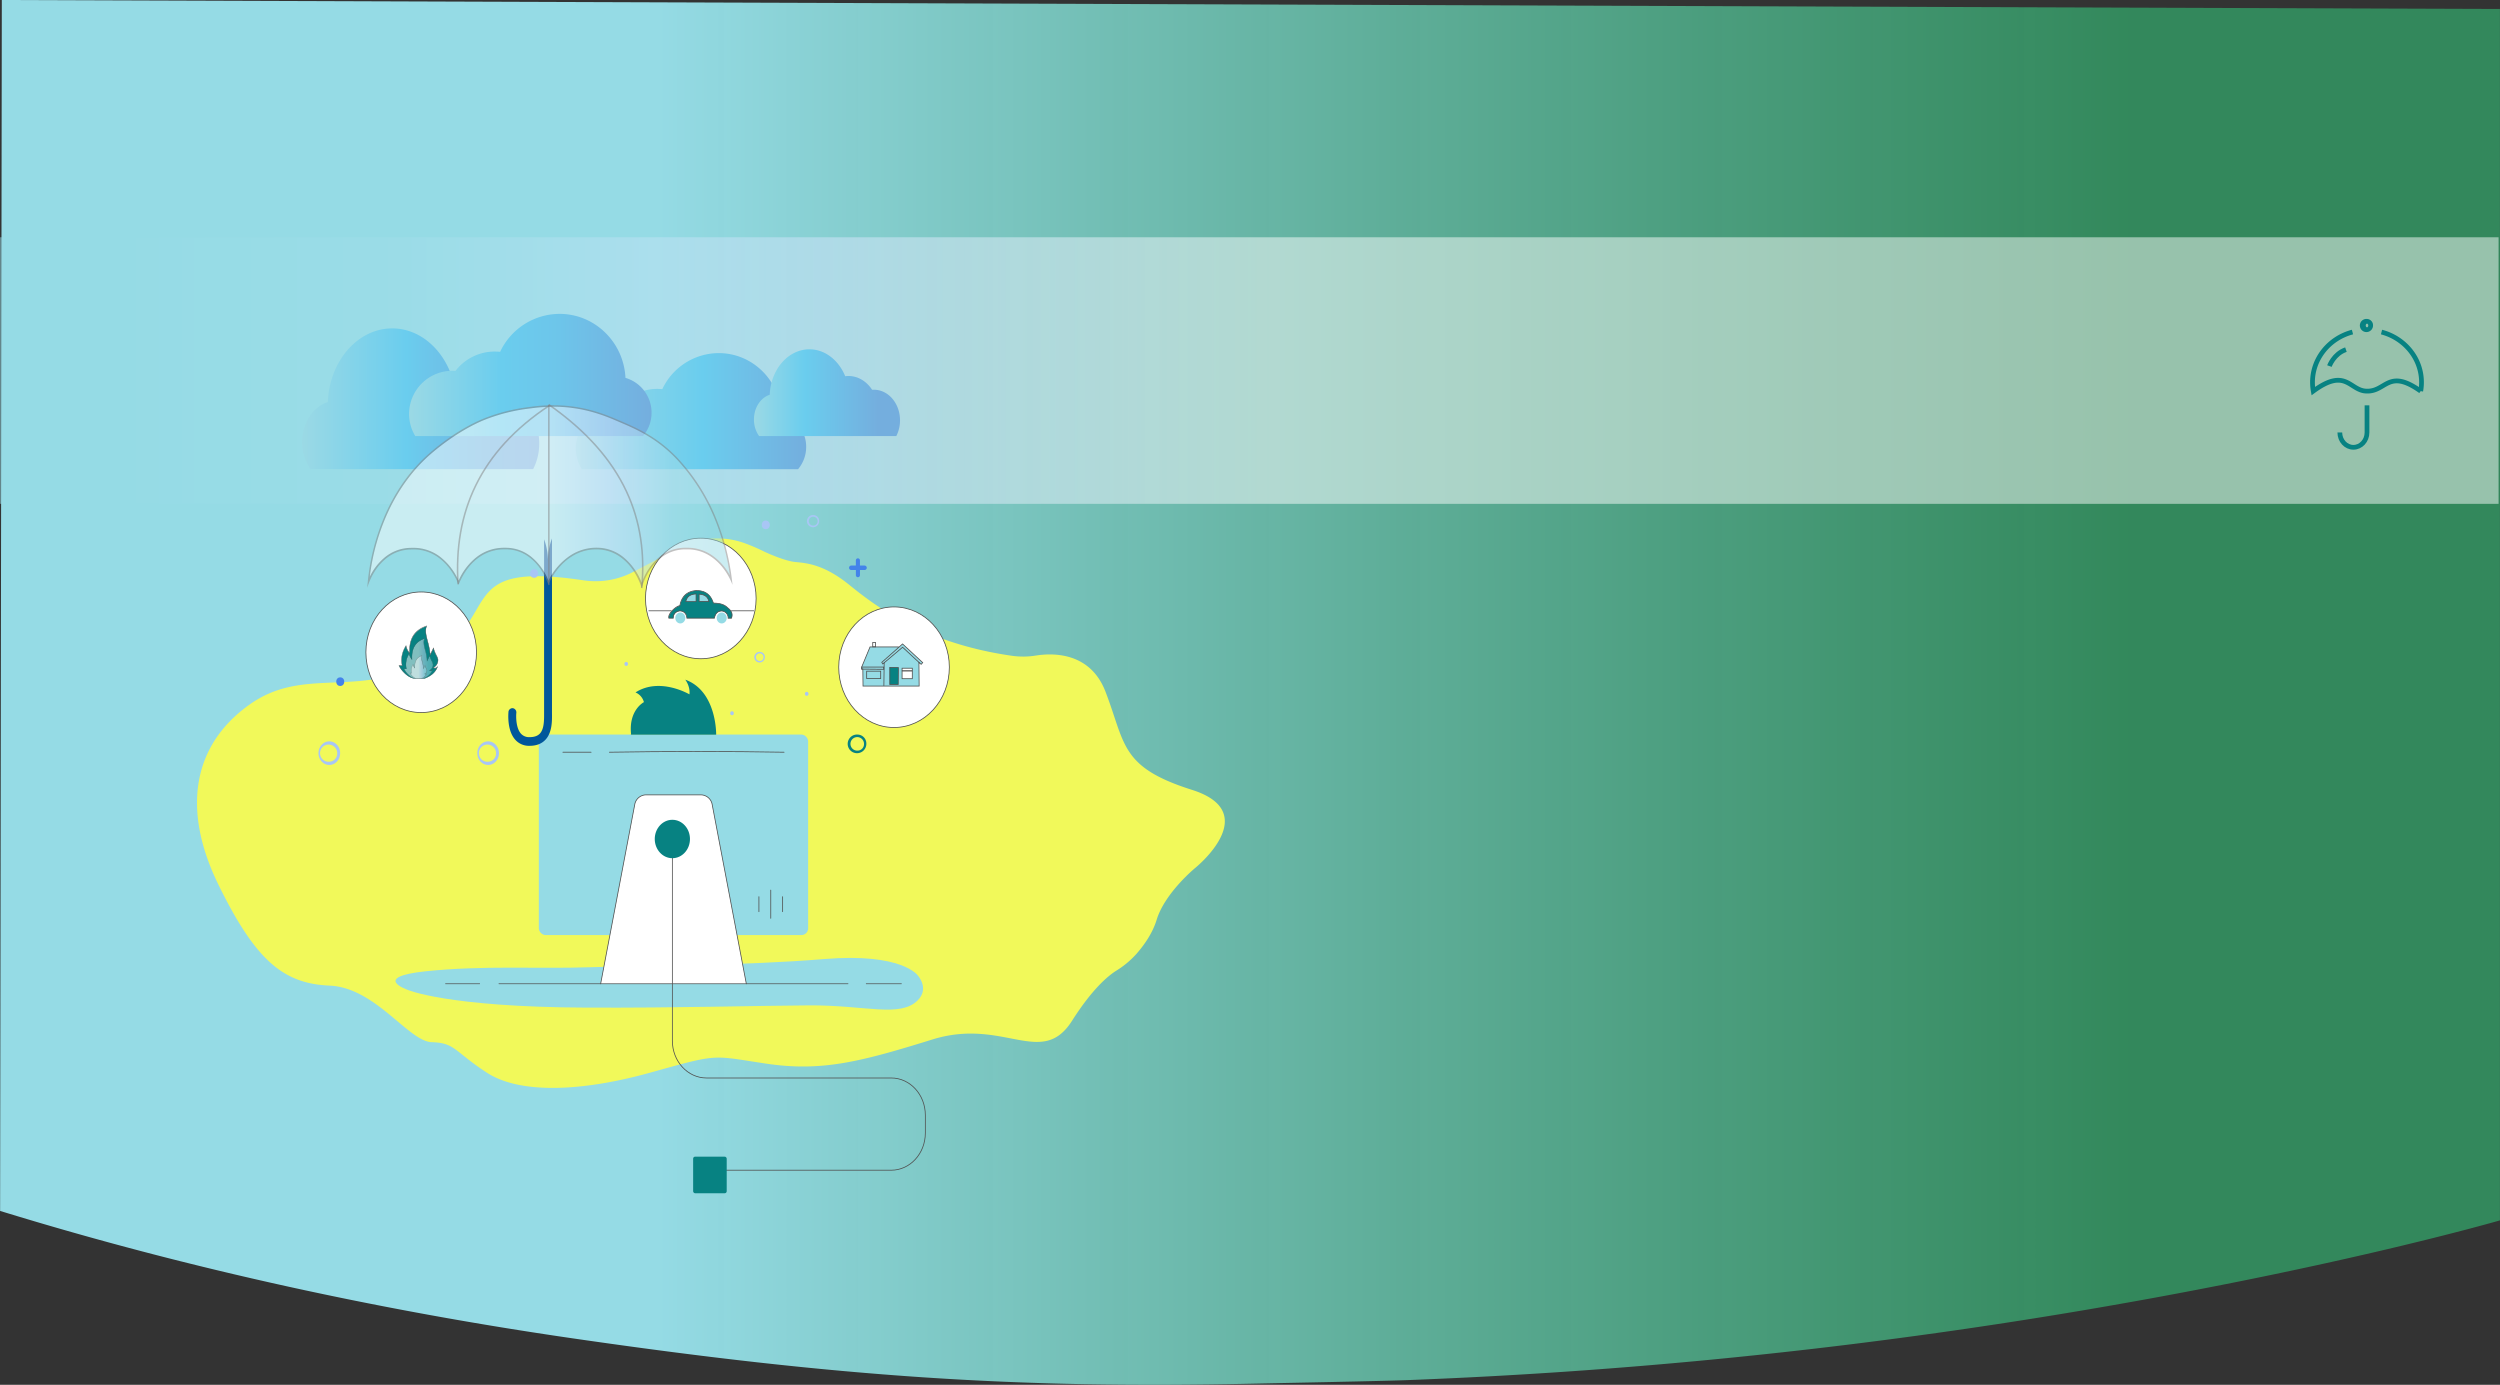 <svg xmlns="http://www.w3.org/2000/svg" xmlns:xlink="http://www.w3.org/1999/xlink" viewBox="0 0 1580.25 875.34"><rect x="0" y="0" width="1580.25" height="875.34" fill="#333333" stroke="none"/><defs><style>.cls-1{fill:url(#linear-gradient);}.cls-2{fill:#f1f95a;}.cls-19,.cls-3{fill:#95dbe5;}.cls-4{fill:#078282;}.cls-15,.cls-16,.cls-20,.cls-5{fill:#fff;}.cls-15,.cls-19,.cls-5,.cls-6{stroke:#505050;}.cls-15,.cls-17,.cls-18,.cls-19,.cls-20,.cls-28,.cls-29,.cls-5,.cls-6{stroke-miterlimit:10;}.cls-15,.cls-18,.cls-19,.cls-20,.cls-5,.cls-6{stroke-width:0.5px;}.cls-17,.cls-18,.cls-28,.cls-29,.cls-6{fill:none;}.cls-15,.cls-6{stroke-linecap:round;}.cls-7{fill:#a8c6f5;}.cls-8{fill:#4383ea;}.cls-9{fill:#ecf2fd;}.cls-10{fill:#01579b;}.cls-11{fill:#505050;}.cls-12,.cls-28{opacity:0.49;}.cls-13{fill:url(#linear-gradient-2);}.cls-14{fill:url(#linear-gradient-3);}.cls-17,.cls-18,.cls-20{stroke:#4d4d4d;}.cls-17{stroke-width:0.75px;}.cls-21{fill:url(#linear-gradient-4);}.cls-22{fill:url(#linear-gradient-5);}.cls-23{fill:url(#linear-gradient-6);}.cls-24{fill:url(#linear-gradient-7);}.cls-25{fill:url(#linear-gradient-8);}.cls-26{fill:url(#linear-gradient-9);}.cls-27{fill:gray;}.cls-28{stroke:gray;}.cls-29{stroke:#078282;stroke-width:3px;}</style><linearGradient id="linear-gradient" x1="2882.4" y1="975.14" x2="4331.08" y2="975.14" gradientTransform="matrix(-1.09, 0, 0, 1.3, 4725.12, -829.85)" gradientUnits="userSpaceOnUse"><stop offset="0.15" stop-color="#339e66" stop-opacity="0.8"/><stop offset="0.52" stop-color="#70c4b5" stop-opacity="0.92"/><stop offset="0.74" stop-color="#95dbe5"/></linearGradient><linearGradient id="linear-gradient-2" x1="255.36" y1="416.28" x2="273.7" y2="416.28" gradientUnits="userSpaceOnUse"><stop offset="0.49" stop-color="#fff"/><stop offset="0.67" stop-color="#d7e5fc"/><stop offset="0.84" stop-color="#a1dde9"/><stop offset="0.95" stop-color="#95dbe5"/></linearGradient><linearGradient id="linear-gradient-3" x1="259.26" y1="421.64" x2="269.81" y2="421.64" xlink:href="#linear-gradient-2"/><linearGradient id="linear-gradient-4" x1="1579.35" y1="234.22" x2="0" y2="234.22" xlink:href="#linear-gradient-2"/><linearGradient id="linear-gradient-5" x1="363.98" y1="259.87" x2="509.58" y2="259.87" gradientUnits="userSpaceOnUse"><stop offset="0" stop-color="#9bd9e5"/><stop offset="0.55" stop-color="#6acdee"/><stop offset="1" stop-color="#74aede"/></linearGradient><linearGradient id="linear-gradient-6" x1="191.03" y1="252.06" x2="340.81" y2="252.06" gradientUnits="userSpaceOnUse"><stop offset="0" stop-color="#9bd9e5"/><stop offset="0.44" stop-color="#6acdee"/><stop offset="0.51" stop-color="#6cc7eb"/><stop offset="0.8" stop-color="#72b5e1"/><stop offset="1" stop-color="#74aede"/></linearGradient><linearGradient id="linear-gradient-7" x1="258.58" y1="237.02" x2="411.91" y2="237.02" gradientUnits="userSpaceOnUse"><stop offset="0" stop-color="#9bd9e5"/><stop offset="0.38" stop-color="#6acdee"/><stop offset="0.62" stop-color="#6dc5ea"/><stop offset="0.98" stop-color="#74afdf"/><stop offset="1" stop-color="#74aede"/></linearGradient><linearGradient id="linear-gradient-8" x1="476.58" y1="248.22" x2="568.9" y2="248.22" gradientUnits="userSpaceOnUse"><stop offset="0" stop-color="#9bd9e5"/><stop offset="0.35" stop-color="#6acdee"/><stop offset="0.85" stop-color="#74aede"/></linearGradient><linearGradient id="linear-gradient-9" x1="232.94" y1="313.27" x2="462.16" y2="313.27" xlink:href="#linear-gradient-2"/></defs><title>Asset 35</title><g id="Layer_2" data-name="Layer 2"><g id="Layer_1-2" data-name="Layer 1"><path class="cls-1" d="M1.15,0,.07,765.43c121.34,37.32,243.14,63.28,361.65,80.5,167.6,24.34,281.47,31.94,429.49,28.7,16.89-.37,81.63-1.62,98.15-2.25A3320.93,3320.93,0,0,0,1301,830.88c171.78-28.25,279.21-59.48,279.21-59.48V5.69Z"/><path class="cls-2" d="M429.71,346.2a50.83,50.83,0,0,1,41.13-2.79,117.32,117.32,0,0,1,12.07,5.19s12.57,6,20,6.67,18.16,1.75,33.63,14.2c14.74,11.87,45.79,37,103.6,45.12a50.29,50.29,0,0,0,14.75-.23c11-1.72,34.31-2.06,43.89,22.85,12.78,33.22,9.18,47.64,54.68,62.06s2,49.39,2,49.39-19.16,15.73-24.35,32.77c-2.6,8.54-8,16.09-12.75,21.5a57.47,57.47,0,0,1-12.82,10.68c-5.2,3.27-15.14,11.53-27.91,31.63-19.16,30.15-43.11-2.19-88.21,11.8s-69.84,20.54-105,15.3S455,665.78,411.07,678s-82.62,13.54-103.38,0-19.95-18.8-34.72-19.23S237.45,624.26,208.31,623s-46.7-15.73-70.25-63.81-16-88.71,20-114.06,71.44-1.31,116.55-30.37c42.57-27.44,13.31-60.13,94.47-47.9a51.07,51.07,0,0,0,31.08-5.3Z"/><path class="cls-3" d="M373.16,611.39c36.93-1.22,96.52-.93,147.72-5.17,49.37-4.09,59.24,10.34,59.24,10.34s7.56,8.14,0,15.72c-11.15,11.19-33,3-68.65,3.22s-81.73,1.64-140.68,1.42c-88.68-.34-113.36-11.32-113.36-11.32s-22.72-8,11.45-11.63C305.81,610.1,339,612.52,373.16,611.39Z"/><path class="cls-4" d="M452.69,464.32s.49-27.47-19.52-34.7c0,0,3.25,4.23,2.63,9.29,0,0-18.72-11.1-34.09-1.23a9.31,9.31,0,0,1,5.31,6.14s-9.85,5-8.09,20.5Z"/><rect class="cls-3" x="340.59" y="464.32" width="170.24" height="126.74" rx="4.25"/><path class="cls-5" d="M443.2,502.44h-35a7.33,7.33,0,0,0-7,6.21L379.67,621.84h92.08L450.19,508.65A7.32,7.32,0,0,0,443.2,502.44Z"/><path class="cls-6" d="M425,542.46v115.4c0,13,9.66,23.53,21.57,23.53H563.33c11.92,0,21.58,10.53,21.58,23.52v11.26c0,13-9.66,23.52-21.58,23.52H445.46"/><path class="cls-6" d="M547.57,621.84h22.18"/><path class="cls-6" d="M471.75,621.84H536"/><path class="cls-6" d="M315.4,621.84h64.27"/><path class="cls-6" d="M281.66,621.84h21.51"/><ellipse class="cls-4" cx="425" cy="530.33" rx="11.13" ry="12.14"/><line class="cls-6" x1="487.2" y1="562.63" x2="487.2" y2="580.45"/><line class="cls-6" x1="494.7" y1="566.81" x2="494.7" y2="576.26"/><line class="cls-6" x1="479.71" y1="566.81" x2="479.71" y2="576.26"/><path class="cls-6" d="M385.2,475.48c36.39-.62,75-.62,110.41,0"/><path class="cls-6" d="M355.8,475.48h17.83"/><path class="cls-4" d="M398.62,464.32a34,34,0,0,1,54.18,0"/><path class="cls-4" d="M542.23,464.32a5.9,5.9,0,1,0,5.39,5.88A5.66,5.66,0,0,0,542.23,464.32Zm0,10.14a4.28,4.28,0,1,1,3.91-4.26A4.1,4.1,0,0,1,542.23,474.46Z"/><path class="cls-7" d="M308.55,468.61c-3.77,0-6.84,3.35-6.84,7.47s3.07,7.46,6.84,7.46,6.85-3.35,6.85-7.46S312.33,468.61,308.55,468.61Zm0,12.88a5.43,5.43,0,1,1,5-5.41A5.21,5.21,0,0,1,308.55,481.49Z"/><path class="cls-7" d="M514.26,325.57a3.86,3.86,0,1,0,3.53,3.85A3.7,3.7,0,0,0,514.26,325.57Zm0,6.64a2.8,2.8,0,1,1,2.56-2.79A2.69,2.69,0,0,1,514.26,332.21Z"/><path class="cls-7" d="M208.15,468.61c-3.77,0-6.84,3.35-6.84,7.47s3.07,7.46,6.84,7.46,6.85-3.35,6.85-7.46S211.93,468.61,208.15,468.61Zm0,12.88a5.43,5.43,0,1,1,5-5.41A5.21,5.21,0,0,1,208.15,481.49Z"/><path class="cls-7" d="M480.43,412.08a3.34,3.34,0,1,0,3.05,3.33A3.2,3.2,0,0,0,480.43,412.08Zm0,5.74a2.42,2.42,0,1,1,2.21-2.41A2.33,2.33,0,0,1,480.43,417.82Z"/><ellipse class="cls-8" cx="215.07" cy="430.88" rx="2.52" ry="2.75"/><ellipse class="cls-7" cx="337.63" cy="362.5" rx="2.52" ry="2.75"/><ellipse class="cls-7" cx="484.05" cy="331.77" rx="2.52" ry="2.75"/><ellipse class="cls-7" cx="462.71" cy="450.84" rx="1.15" ry="1.26"/><ellipse class="cls-7" cx="395.83" cy="419.67" rx="1.15" ry="1.26"/><ellipse class="cls-7" cx="509.92" cy="438.58" rx="1.15" ry="1.26"/><path class="cls-7" d="M251.92,422.82h-2.79v-3.05a1.26,1.26,0,1,0-2.51,0v3.05h-2.79a1.37,1.37,0,0,0,0,2.73h2.79v3.05a1.26,1.26,0,1,0,2.51,0v-3.05h2.79a1.37,1.37,0,0,0,0-2.73Z"/><path class="cls-9" d="M469.51,374h-2.79V371a1.26,1.26,0,1,0-2.51,0V374h-2.79a1.37,1.37,0,0,0,0,2.73h2.79v3a1.26,1.26,0,1,0,2.51,0v-3h2.79a1.37,1.37,0,0,0,0-2.73Z"/><path class="cls-8" d="M546.45,357.49h-2.88v-3.15a1.3,1.3,0,1,0-2.59,0v3.15H538.1a1.41,1.41,0,0,0,0,2.82H541v3.14a1.3,1.3,0,1,0,2.59,0v-3.14h2.88a1.41,1.41,0,0,0,0-2.82Z"/><path class="cls-10" d="M348.92,441.73h0l0-101.38a39.2,39.2,0,0,0-2.59,14.06,39.07,39.07,0,0,0-2.41-13.52V441.16h0v9.64c0,4.14.11,9.82-2.57,12.79-1.44,1.58-3.61,2.36-6.62,2.36a6.86,6.86,0,0,1-5.66-2.46c-2.93-3.57-2.94-10.49-2.7-12.85a2.69,2.69,0,0,0-2.2-3,2.57,2.57,0,0,0-2.78,2.41c0,.43-1.09,11,3.93,17.09a11.57,11.57,0,0,0,9.41,4.3c4.36,0,7.78-1.35,10.18-4,4.15-4.58,4.07-11.86,4-16.69Z"/><ellipse class="cls-5" cx="266.24" cy="412.29" rx="34.96" ry="38.11"/><path class="cls-4" d="M262.84,429c-3.22,0-6-2.25-7.76-4.14a14.67,14.67,0,0,1-2.87-4.08h2l0-.15a16.33,16.33,0,0,1,2.41-12.35,10.09,10.09,0,0,0,2.1,4.42l.24.34,0-.42c-.44-8.73,3.2-14.4,10.81-16.85-1.28,2.62-.41,5.95.58,9.77a41.6,41.6,0,0,1,1.52,8.1l0,.48,2.16-4.41a19.47,19.47,0,0,0,1.77,4.57,9.56,9.56,0,0,1,1.05,2.67,5.33,5.33,0,0,1-2.71,5l-.18.11.19.1a1.8,1.8,0,0,0,.87.23,2.05,2.05,0,0,0,1.55-.85c-1.66,4.32-5.12,6.18-8.33,7.42Z"/><path class="cls-11" d="M269.5,395.93c-1.12,2.62-.28,5.87.69,9.59a40.83,40.83,0,0,1,1.51,8.07l.05,1,.43-.87L274,410a19.79,19.79,0,0,0,1.7,4.27,9.2,9.2,0,0,1,1,2.61,5.1,5.1,0,0,1-2.65,4.93l-.36.23.38.2a1.82,1.82,0,0,0,2.13-.21c-1.71,3.85-4.95,5.59-8,6.77h-5.38c-5.41,0-9.86-6.58-10.45-8h2l-.07-.31a16.15,16.15,0,0,1,2.22-12,10.81,10.81,0,0,0,2.07,4.15l.49.67,0-.84c-.43-8.56,3.08-14.15,10.45-16.63m.48-.42c-8,2.47-11.63,8.26-11.18,17.07a9.33,9.33,0,0,1-2.11-4.73c-2.63,4.15-3.59,8.4-2.63,12.76h-2c-.35.23,4.56,8.46,10.75,8.46h5.43c3.85-1.5,7.23-3.63,8.68-8.32-.6,1-1.25,1.51-1.95,1.51a1.7,1.7,0,0,1-.81-.22,5.38,5.38,0,0,0,2.76-5.16c-.3-2-2.12-3.83-2.89-7.6l-2.11,4.3c-.39-7.22-4.36-13.75-2-18.07Z"/><g class="cls-12"><path class="cls-13" d="M263.26,429c-2.2,0-4.13-1.48-5.36-2.72a12.41,12.41,0,0,1-2.54-3.51h1.5l0-.15a12.68,12.68,0,0,1,1.76-9.35,8,8,0,0,0,1.56,3.31l.25.34,0-.42c-.33-6.64,2.36-11,8-12.84-.92,2-.28,4.53.46,7.43a31.66,31.66,0,0,1,1.13,6.19l0,.49,1.62-3.41a14.94,14.94,0,0,0,1.31,3.42,7.11,7.11,0,0,1,.78,2,4,4,0,0,1-2,3.83l-.18.12.19.09a1.4,1.4,0,0,0,.67.18,1.43,1.43,0,0,0,1.06-.53c-1.25,3.18-3.79,4.57-6.14,5.5Z"/><path class="cls-11" d="M268.13,403.82c-.77,2-.14,4.45.57,7.25a32.21,32.21,0,0,1,1.13,6.17l.05,1,.42-.89,1.27-2.65a15.34,15.34,0,0,0,1.23,3.11,7.24,7.24,0,0,1,.76,2,3.85,3.85,0,0,1-1.95,3.72l-.35.24.37.2a1.65,1.65,0,0,0,.73.19,1.39,1.39,0,0,0,.74-.23c-1.29,2.78-3.63,4.06-5.83,4.94h-4c-4,0-7.18-4.79-7.72-6H257l-.06-.31a12.43,12.43,0,0,1,1.57-9,8.83,8.83,0,0,0,1.52,3l.49.69,0-.85c-.32-6.56,2.18-10.7,7.64-12.62m.47-.42c-6,1.89-8.69,6.32-8.36,13.05a7.16,7.16,0,0,1-1.57-3.62,12.9,12.9,0,0,0-2,9.77h-1.47c-.26.18,3.41,6.47,8,6.47h4.06c2.89-1.15,5.41-2.78,6.49-6.36-.45.76-.93,1.15-1.45,1.15a1.31,1.31,0,0,1-.61-.17,4.13,4.13,0,0,0,2.06-3.94c-.22-1.51-1.58-2.93-2.16-5.82l-1.57,3.29c-.29-5.52-3.27-10.52-1.48-13.82Z"/></g><g class="cls-12"><path class="cls-14" d="M263.79,429c-2.35,0-4.25-2.88-4.53-3.52h.86l0-.16A7.3,7.3,0,0,1,261,420a5,5,0,0,0,.9,1.81l.24.34,0-.42c-.19-3.8,1.33-6.28,4.51-7.39-.47,1.16-.11,2.6.31,4.25a18.94,18.94,0,0,1,.66,3.6l0,.49,1-2a9.24,9.24,0,0,0,.73,1.86,4.42,4.42,0,0,1,.45,1.17,2.26,2.26,0,0,1-1.15,2.17l-.18.12.19.1a.93.93,0,0,0,.41.11.86.86,0,0,0,.49-.17,5.79,5.79,0,0,1-3.46,3Z"/><path class="cls-11" d="M266.45,414.54a8.18,8.18,0,0,0,.4,4.07,18.92,18.92,0,0,1,.66,3.57l.05,1,.42-.88.62-1.29a9.4,9.4,0,0,0,.65,1.55,4.59,4.59,0,0,1,.43,1.12,2.15,2.15,0,0,1-1.09,2.07l-.35.23.37.2a1.08,1.08,0,0,0,.47.13.78.78,0,0,0,.22,0,5.8,5.8,0,0,1-3.2,2.56h-2.31c-2.12,0-3.88-2.42-4.33-3.27h.82l-.07-.3a7.12,7.12,0,0,1,.78-4.93,5.94,5.94,0,0,0,.83,1.55l.5.69,0-.85c-.19-3.69,1.18-6,4.17-7.17m.45-.42c-3.5,1.1-5.07,3.68-4.87,7.6a4.11,4.11,0,0,1-.92-2.11A7.46,7.46,0,0,0,260,425.3h-.86c-.16.11,2,3.77,4.68,3.77h2.36a5.67,5.67,0,0,0,3.78-3.71c-.26.45-.54.68-.85.68a.81.81,0,0,1-.35-.1,2.4,2.4,0,0,0,1.2-2.3c-.13-.88-.92-1.71-1.26-3.39l-.91,1.92c-.17-3.22-1.91-6.13-.86-8.05Z"/></g><ellipse class="cls-15" cx="442.98" cy="378.28" rx="34.96" ry="38.11"/><path class="cls-5" d="M424.44,386.09H409.93"/><path class="cls-5" d="M476.64,386.09H462.13"/><path class="cls-4" d="M460.29,390.76a4.38,4.38,0,0,0-4.13-4.53c-2.49.16-4,1.64-4.5,4.53H434.28c-.3-2.87-1.79-4.41-4.43-4.59-2.78.45-4.18,2-4.21,4.59h-2.78a3.67,3.67,0,0,1,.57-2.61c1.31-2.33,4.39-4.91,6.23-5.21l.17,0,0-.17c1.22-6.07,4.81-9.16,11-9.45,5.12.09,8.43,2.62,10.1,7.74l.06.17h.18c4,0,6.85,1,8.78,2.95,2.65,2,3.42,4.11,2.42,6.61Z"/><path class="cls-11" d="M440.83,373.54c5,.09,8.24,2.57,9.87,7.56l.12.35h.36c3.9,0,6.72.94,8.6,2.87l0,0,0,0c2.46,1.87,3.22,3.82,2.36,6.14h-1.67a4.59,4.59,0,0,0-4.35-4.53h-.07c-2.53.16-4.05,1.65-4.65,4.53h-17c-.37-2.86-1.92-4.41-4.63-4.59h-.12c-2.77.47-4.24,2-4.36,4.59h-2.33a3.76,3.76,0,0,1,.59-2.24c1.28-2.27,4.27-4.79,6.05-5.08l.34-.06.07-.34c1.2-5.94,4.71-9,10.72-9.25m0-.5c-6.13.29-9.95,3.4-11.21,9.65-2.7.45-8.05,5.59-6.93,8.32h3.2c-.05-2.44,1.05-4.11,3.95-4.59,2.71.18,4,1.84,4.21,4.59h17.82c.44-2.56,1.59-4.36,4.27-4.54A4.15,4.15,0,0,1,460,391h2.5c1.26-2.95,0-5.18-2.4-7-2.14-2.2-5.26-3-9-3-1.64-5-4.95-7.81-10.35-7.91Z"/><ellipse class="cls-3" cx="456.19" cy="390.62" rx="3.17" ry="3.46"/><ellipse class="cls-3" cx="430.02" cy="390.62" rx="3.17" ry="3.46"/><path class="cls-3" d="M441.9,380.18v-4.6c3.57.16,5.6,1.67,6.21,4.6Z"/><path class="cls-11" d="M442.15,375.84c3.15.21,5,1.56,5.64,4.09h-5.64v-4.09m-.5-.52v5.11h6.76q-.84-4.95-6.76-5.11Z"/><path class="cls-3" d="M433.49,380.29c.64-3.11,2.77-4.7,6.5-4.83v4.83Z"/><path class="cls-11" d="M439.74,375.72V380H433.8c.67-2.72,2.62-4.13,5.94-4.32m.5-.51c-4.31.07-6.48,2-7.05,5.33h7.05v-5.33Z"/><ellipse class="cls-15" cx="565.12" cy="421.74" rx="34.96" ry="38.11"/><rect class="cls-16" x="558.55" y="425.59" width="3.05" height="3.33"/><path class="cls-17" d="M546.46,435.77h0Z"/><path class="cls-18" d="M553.44,438.92h0Z"/><polyline class="cls-19" points="568.09 408.93 552.6 408.93 550.3 408.93 549.95 408.93 544.71 421.55 544.71 422.93 545.4 422.93 545.52 433.67 558.76 433.67 580.99 433.67 580.85 418.73 582.26 419.92 583.24 418.85 570.51 407.04 557.38 418.66 557.96 419.66 558.88 419.04 558.84 421.8 558.83 422.87 558.7 433.35"/><polyline class="cls-18" points="558.66 419.13 570.53 409.12 581.42 419.21"/><polygon class="cls-18" points="547.82 424.25 556.69 424.25 556.69 426.57 556.69 428.89 548.11 428.89 547.82 428.89 547.82 426.57 547.82 424.25"/><polygon class="cls-18" points="544.71 421.67 558.59 421.67 558.59 423.07 544.71 422.93 544.71 421.67"/><path class="cls-17" d="M556.69,426.57h0Z"/><polygon class="cls-20" points="570.2 422.37 576.66 422.37 576.66 423.95 576.66 429.01 570.2 429.01 570.2 423.93 570.2 422.37"/><polygon class="cls-17" points="570.2 424.04 576.66 424.04 570.08 424.04 570.2 424.04"/><rect class="cls-18" x="551.65" y="406.1" width="1.76" height="2.76"/><polygon class="cls-4" points="562.39 432.65 562.39 421.86 567.84 421.97 567.74 432.65 562.39 432.65"/><path class="cls-11" d="M562.64,422.11l5,.11-.1,10.18h-4.85V422.11m-.5-.51v11.3H568l.11-11.17-6-.13Z"/><rect class="cls-4" x="438.13" y="731.12" width="21.22" height="23.14" rx="1.25"/><g class="cls-12"><rect class="cls-21" y="149.98" width="1579.35" height="168.5"/></g><path class="cls-22" d="M493.86,261.6c-1-21.39-18.36-38.4-39.57-38.4A39.55,39.55,0,0,0,418.63,246a29.65,29.65,0,0,0-26.8,11.44c-.6,0-1.2-.06-1.82-.06a26,26,0,0,0-26,25.87,25.59,25.59,0,0,0,3.71,13.31H504.47a21.78,21.78,0,0,0,5.11-14.07,21.54,21.54,0,0,0-15.72-20.87Z"/><path class="cls-23" d="M207.2,254.16c1.07-25.94,18.89-46.58,40.71-46.58,16.13,0,30.08,11.28,36.68,27.64A25.1,25.1,0,0,1,288,235c9.85,0,18.6,5.52,24.19,14.09.62-.05,1.25-.08,1.88-.08,14.79,0,26.78,14.05,26.78,31.38A35.38,35.38,0,0,1,337,296.54H196.29A29.37,29.37,0,0,1,191,279.48c0-12.13,6.86-22.33,16.17-25.32Z"/><path class="cls-24" d="M395.36,238.85c-1.09-22.53-19.33-40.45-41.68-40.45a41.67,41.67,0,0,0-37.55,24,32.65,32.65,0,0,0-3.45-.18,31.19,31.19,0,0,0-24.77,12.23c-.63,0-1.27-.07-1.92-.07a27.33,27.33,0,0,0-27.41,27.25,27,27,0,0,0,3.9,14h144a22.94,22.94,0,0,0-11.17-36.79Z"/><path class="cls-25" d="M486.54,249.52c.66-16,11.64-28.72,25.1-28.72,9.94,0,18.54,7,22.61,17a15.8,15.8,0,0,1,2.08-.13c6.07,0,11.46,3.4,14.91,8.68.38,0,.77,0,1.16,0,9.11,0,16.5,8.66,16.5,19.35a21.82,21.82,0,0,1-2.35,9.95H479.82a18.11,18.11,0,0,1-3.24-10.52c0-7.47,4.22-13.76,10-15.6Z"/><g class="cls-12"><path class="cls-26" d="M405.56,370c-1.69-4.75-5.24-12.16-12.06-17.47a26.12,26.12,0,0,0-16.17-5.76l-.91,0a29.4,29.4,0,0,0-15.73,4.83c-7.18,4.64-11.57,11.41-14.08,16.64-1.63-4.37-5.08-11.37-11.63-16.3a24.82,24.82,0,0,0-15-5.2c-.48,0-.9,0-1.25,0l-.55,0a27.62,27.62,0,0,0-16,5.33c-6.43,4.69-10.2,11.21-12.31,16.21C288,364,284.2,357,277.46,352.07a27.09,27.09,0,0,0-16.24-5.27c-.81,0-1.5,0-2.06.05l-.4,0a25.67,25.67,0,0,0-15.65,6.28,37,37,0,0,0-10.17,14.54,138.92,138.92,0,0,1,12.2-44.93c6.79-14.43,16.18-27,27.15-36.42,15.75-13.49,29.36-19.59,33.15-21.14A113.62,113.62,0,0,1,335,257.7a111.66,111.66,0,0,1,15-1.1c1.8,0,3.61,0,5.4.16,16.33,1,28.25,6.09,35.37,9.15l1.5.64c9.75,4.18,23.11,9.89,35.9,23.46A126.55,126.55,0,0,1,454,332.53a149.66,149.66,0,0,1,8.14,33.86,37.64,37.64,0,0,0-11.89-14.6,26.79,26.79,0,0,0-15.49-5.06h-.62c-.31,0-.74,0-1.25,0a25.12,25.12,0,0,0-16,5.93C410.35,358,407.08,365.28,405.56,370Z"/><path class="cls-27" d="M350,257.1c1.79,0,3.59,0,5.37.15,16.25,1,28.11,6.07,35.2,9.12l1.5.64c9.71,4.16,23,9.85,35.73,23.35a125.71,125.71,0,0,1,25.8,42.35,148.34,148.34,0,0,1,7.75,30.92,36.87,36.87,0,0,0-10.74-12.25,27.34,27.34,0,0,0-15.78-5.15h-.59c-.43,0-.85,0-1.28,0a25.55,25.55,0,0,0-16.33,6,37.3,37.3,0,0,0-11,16.22,38.66,38.66,0,0,0-11.73-16.39,26.66,26.66,0,0,0-16.48-5.86l-.9,0a30,30,0,0,0-16,4.91A40.72,40.72,0,0,0,346.66,367a36.41,36.41,0,0,0-11.38-15.46,25.33,25.33,0,0,0-15.33-5.3c-.44,0-.86,0-1.29,0l-.54,0a28,28,0,0,0-16.25,5.43,38.36,38.36,0,0,0-12,15.37,39,39,0,0,0-12.09-15.4,27.58,27.58,0,0,0-16.54-5.37c-.82,0-1.52,0-2.08.05l-.4,0a26.13,26.13,0,0,0-16,6.39,36,36,0,0,0-9,11.79A137.35,137.35,0,0,1,245.59,323c6.77-14.37,16.11-26.91,27-36.26,15.69-13.44,29.23-19.51,33-21.05A112.66,112.66,0,0,1,335,258.2,111,111,0,0,1,350,257.1m0-1a111.44,111.44,0,0,0-15,1.11,113.94,113.94,0,0,0-29.66,7.53C298.86,267.35,286,273.94,272,286c-6.59,5.64-18.11,17.1-27.28,36.59a140,140,0,0,0-12.58,49c.93-3.13,3.9-11.82,11.32-18.06a25.19,25.19,0,0,1,15.35-6.16c.6,0,1.43-.07,2.44-.07a26.5,26.5,0,0,1,15.95,5.17c7.73,5.62,11.38,13.83,12.69,17.17,1.34-3.44,5-11.58,12.6-17.13a27.53,27.53,0,0,1,16.26-5.27q.51,0,1.23,0a24.33,24.33,0,0,1,14.73,5.1c7.63,5.74,10.86,14.25,11.86,17.22,1.63-3.6,5.94-12.06,14.42-17.54a28.65,28.65,0,0,1,15.48-4.75l.89,0a25.68,25.68,0,0,1,15.86,5.65c8.11,6.31,11.4,15.57,12.39,18.72.84-3,3.8-12.17,11.63-18.56a24.64,24.64,0,0,1,15.7-5.82q.75,0,1.26,0h.61a26.31,26.31,0,0,1,15.21,5c8,5.65,11.77,14.17,13,17.44a151.61,151.61,0,0,0-8.54-37.28,125.14,125.14,0,0,0-26-42.69c-13.53-14.36-27.75-20-37.56-24.22-7.59-3.26-19.45-8.24-35.54-9.19-1.9-.12-3.71-.16-5.43-.16Z"/></g><path class="cls-28" d="M347.37,256.26c-44.26,29.13-60.72,67.79-57.83,113.08"/><line class="cls-28" x1="346.93" y1="255.78" x2="346.93" y2="369.82"/><path class="cls-28" d="M346.93,255.78c48,33.57,62.75,73.08,58.71,115.94"/><path class="cls-29" d="M1530.13,247.23h0a31.22,31.22,0,0,0,.5-5.58c0-15.16-10.7-27.92-25.28-31.76"/><path class="cls-29" d="M1487,209.89c-14.57,3.84-25.27,16.6-25.27,31.76a31.21,31.21,0,0,0,.49,5.58h0c21-15.43,22.93,0,33.94,0,12.23.25,13.42-14.62,33.94,0"/><path class="cls-29" d="M1472.42,231.39s2.74-7.76,10.44-10.39"/><path class="cls-29" d="M1479,273.38c0,5.17,3.85,9.36,8.59,9.36s8.59-4.19,8.59-9.36V256.23"/><path class="cls-4" d="M1496.19,204.6c.38,0,.8.47.8,1.14s-.42,1.15-.8,1.15-.8-.47-.8-1.15.42-1.14.8-1.14m0-3a4.16,4.16,0,1,0,3.8,4.14,4,4,0,0,0-3.8-4.14Z"/></g></g></svg>